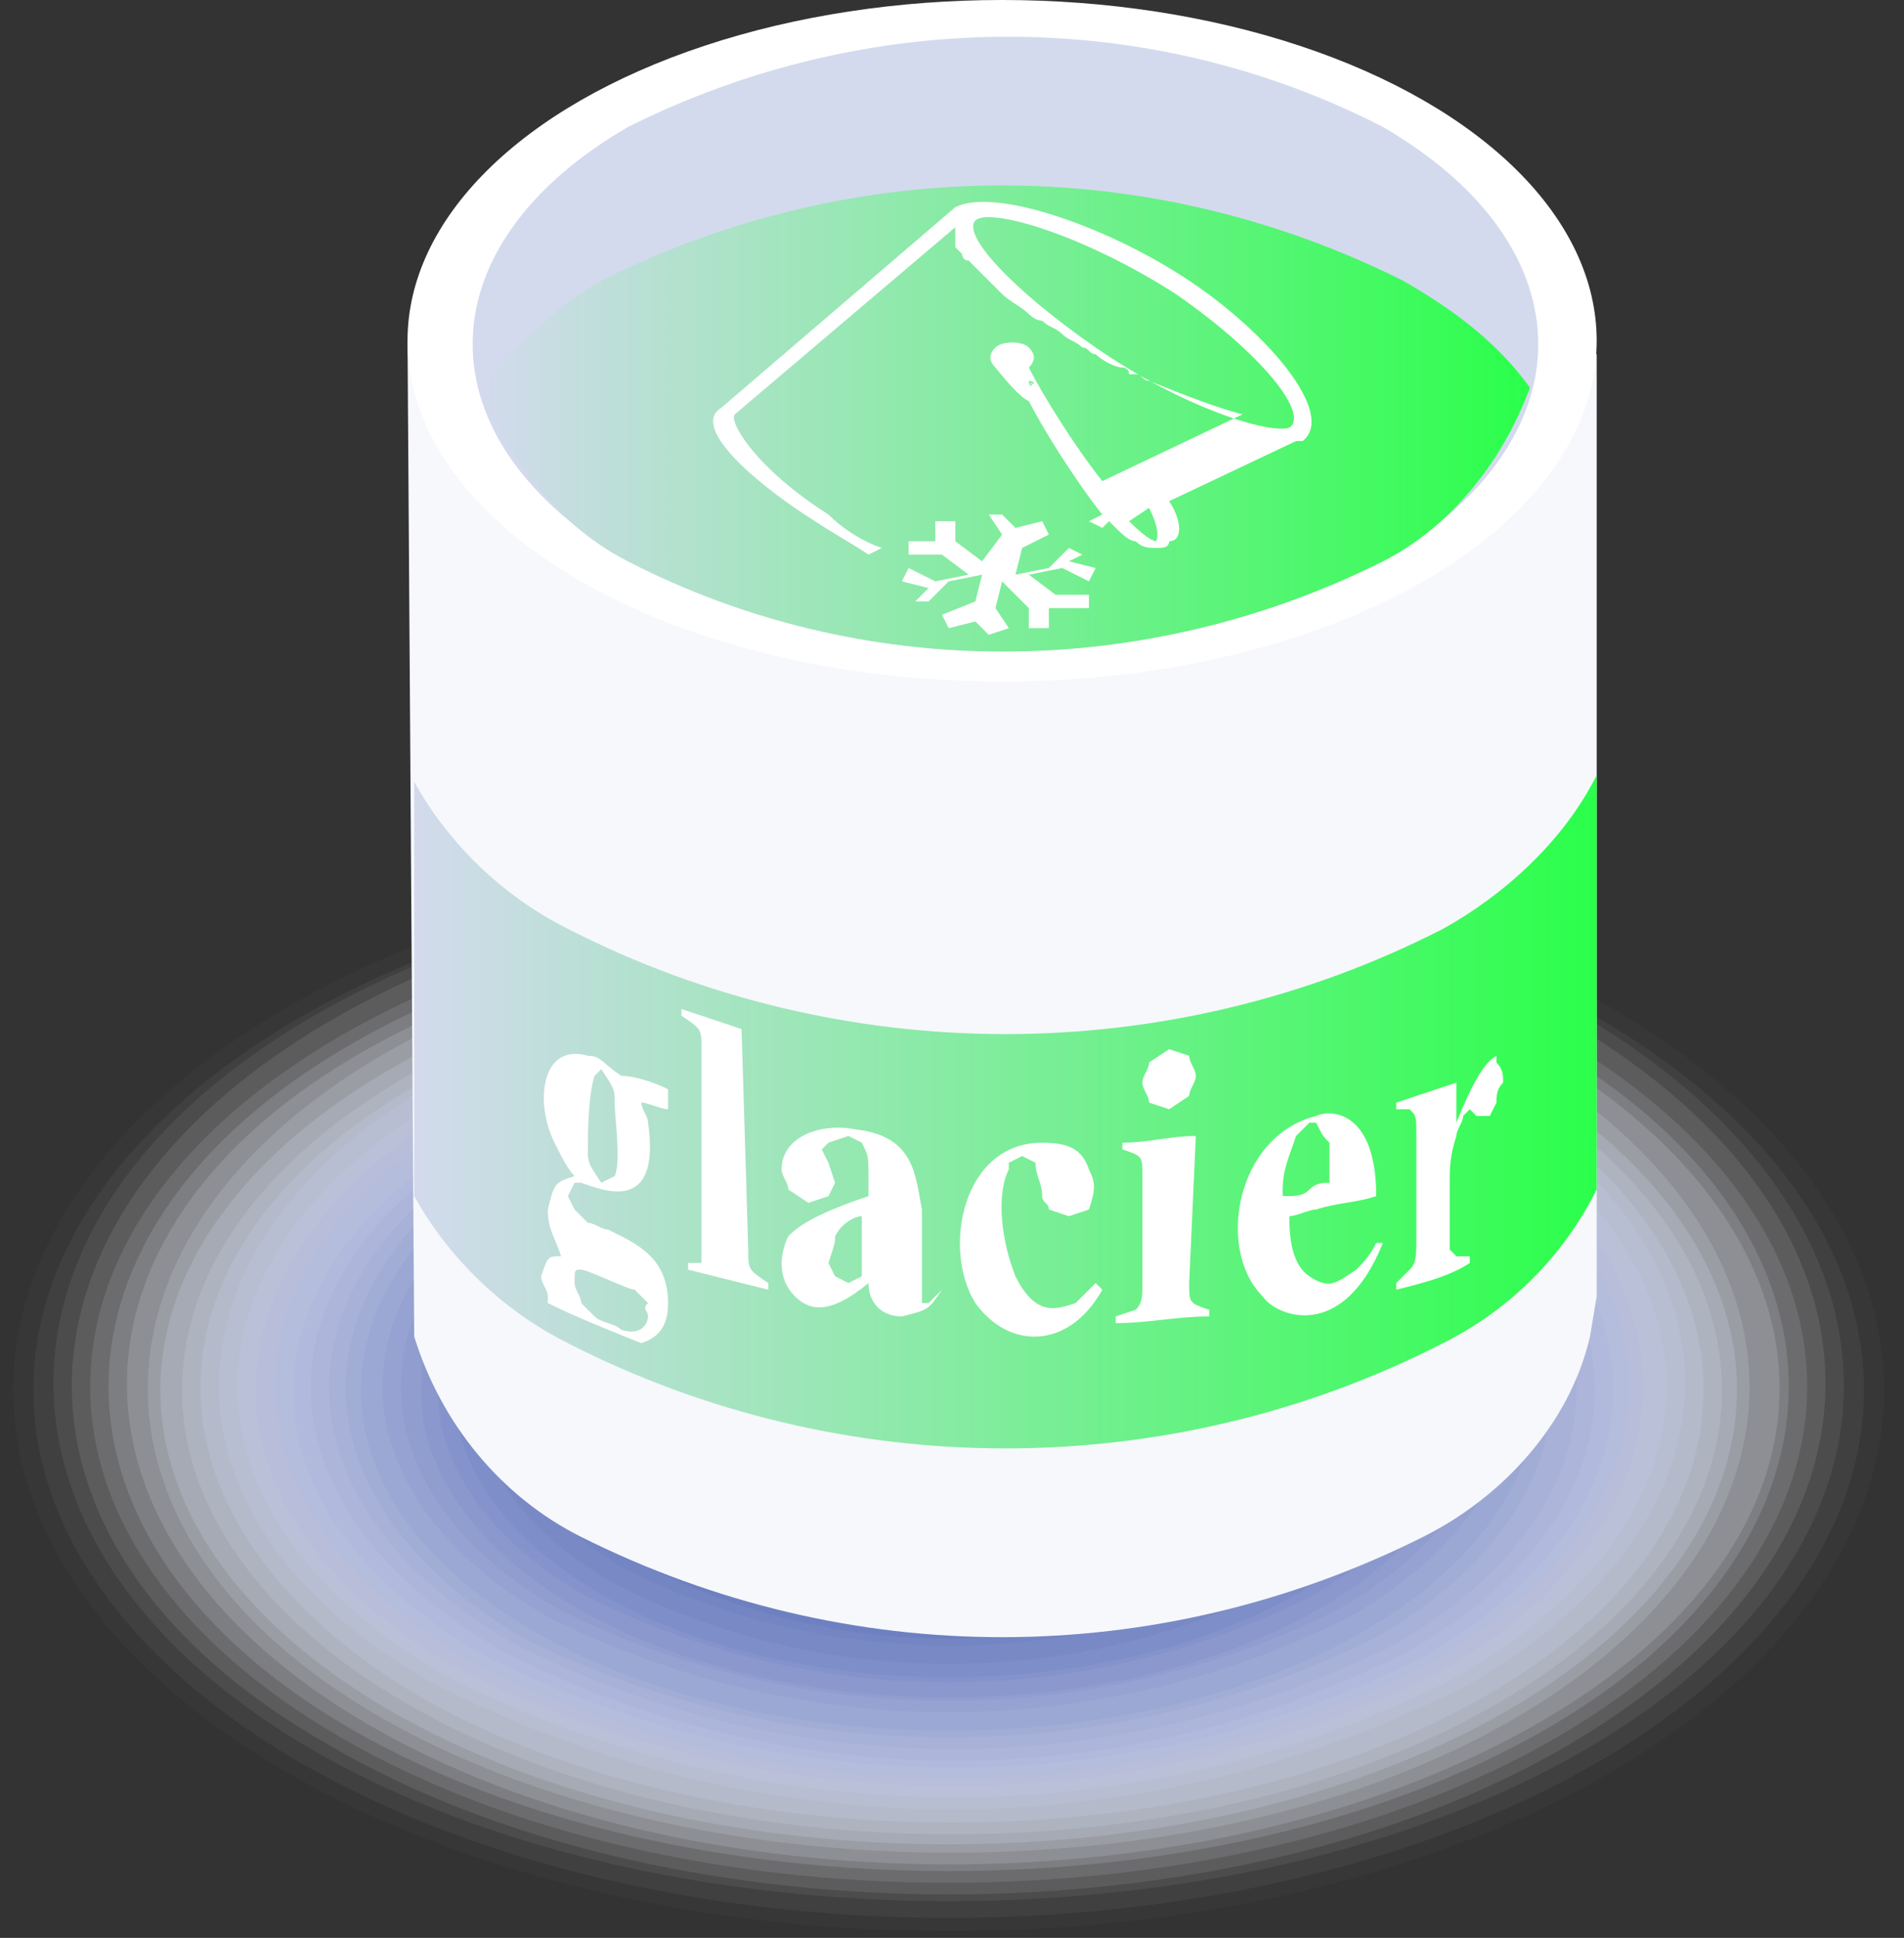 <?xml version="1.0" encoding="utf-8"?>
<!-- Generator: Adobe Illustrator 26.2.1, SVG Export Plug-In . SVG Version: 6.00 Build 0)  -->
<svg version="1.1" id="图层_1" xmlns="http://www.w3.org/2000/svg" xmlns:xlink="http://www.w3.org/1999/xlink" x="0px" y="0px"
	 viewBox="0 0 28.5 29" style="enable-background:new 0 0 28.5 29;" xml:space="preserve">
<rect x="0" y="0" width="28.5" height="29" fill="#333333" stroke="none"/>
<style type="text/css">
	.st0{fill:#FFFFFF;fill-opacity:0;}
	.st1{opacity:2.000000e-02;fill:#FAFAFD;enable-background:new    ;}
	.st2{opacity:5.000000e-02;fill:#F5F6FA;enable-background:new    ;}
	.st3{opacity:7.000000e-02;fill:#EFF1F8;enable-background:new    ;}
	.st4{opacity:0.1;fill:#EAEDF6;enable-background:new    ;}
	.st5{opacity:0.12;fill:#E5E8F4;enable-background:new    ;}
	.st6{opacity:0.15;fill:#E0E3F1;enable-background:new    ;}
	.st7{opacity:0.17;fill:#DADFEF;enable-background:new    ;}
	.st8{opacity:0.2;fill:#D5DAED;enable-background:new    ;}
	.st9{opacity:0.22;fill:#D0D6EB;enable-background:new    ;}
	.st10{opacity:0.24;fill:#CBD1E8;enable-background:new    ;}
	.st11{opacity:0.27;fill:#C5CCE6;enable-background:new    ;}
	.st12{opacity:0.29;fill:#C0C8E4;enable-background:new    ;}
	.st13{opacity:0.32;fill:#BBC3E2;enable-background:new    ;}
	.st14{opacity:0.34;fill:#B6BEDF;enable-background:new    ;}
	.st15{opacity:0.37;fill:#B0BADD;enable-background:new    ;}
	.st16{opacity:0.39;fill:#ABB5DB;enable-background:new    ;}
	.st17{opacity:0.41;fill:#A6B1D8;enable-background:new    ;}
	.st18{opacity:0.44;fill:#A1ACD6;enable-background:new    ;}
	.st19{opacity:0.46;fill:#9BA7D4;enable-background:new    ;}
	.st20{opacity:0.49;fill:#96A3D2;enable-background:new    ;}
	.st21{opacity:0.51;fill:#919ECF;enable-background:new    ;}
	.st22{opacity:0.54;fill:#8C9ACD;enable-background:new    ;}
	.st23{opacity:0.56;fill:#8695CB;enable-background:new    ;}
	.st24{opacity:0.59;fill:#8190C9;enable-background:new    ;}
	.st25{opacity:0.61;fill:#7C8CC6;enable-background:new    ;}
	.st26{opacity:0.63;fill:#7787C4;enable-background:new    ;}
	.st27{opacity:0.66;fill:#7183C2;enable-background:new    ;}
	.st28{opacity:0.68;fill:#6C7EBF;enable-background:new    ;}
	.st29{opacity:0.71;fill:#6779BD;enable-background:new    ;}
	.st30{opacity:0.73;fill:#6275BB;enable-background:new    ;}
	.st31{opacity:0.76;fill:#5C70B9;enable-background:new    ;}
	.st32{opacity:0.78;fill:#576BB6;enable-background:new    ;}
	.st33{opacity:0.8;fill:#5267B4;enable-background:new    ;}
	.st34{opacity:0.83;fill:#4D62B2;enable-background:new    ;}
	.st35{opacity:0.85;fill:#475EB0;enable-background:new    ;}
	.st36{opacity:0.88;fill:#4259AD;enable-background:new    ;}
	.st37{opacity:0.9;fill:#3D54AB;enable-background:new    ;}
	.st38{opacity:0.93;fill:#3850A9;enable-background:new    ;}
	.st39{opacity:0.95;fill:#324BA7;enable-background:new    ;}
	.st40{opacity:0.98;fill:#2D47A4;enable-background:new    ;}
	.st41{fill:#2842A2;}
	.st42{fill:#F6F8FB;}
	.st43{fill:#FFFFFF;}
	.st44{fill:#D3DAED;}
	.st45{fill:url(#SVGID_1_);}
	.st46{fill:url(#SVGID_00000059310457335759216360000010932112766915099797_);}
	.st47{fill-rule:evenodd;clip-rule:evenodd;fill:#FFFFFF;}
	.st48{enable-background:new    ;}
	.st49{clip-path:url(#SVGID_00000002385832957844725030000016616827139905296312_);}
</style>
<path class="st0" d="M4.2,26.6c5.6,3.2,14.6,3.2,20.2,0s5.6-8.4,0-11.6S9.8,11.8,4.2,15S-1.4,23.4,4.2,26.6z"/>
<ellipse class="st1" cx="14.2" cy="20.8" rx="14" ry="8.1"/>
<ellipse class="st2" cx="14.2" cy="20.8" rx="13.7" ry="7.9"/>
<path class="st3" d="M4.7,26.2c5.2,3,13.8,3,19,0s5.2-7.9,0-11s-13.8-3-19,0S-0.5,23.2,4.7,26.2z"/>
<path class="st4" d="M4.9,26.1c5.1,3,13.5,3,18.6,0s5.1-7.8,0-10.8s-13.5-3-18.6,0S-0.2,23.2,4.9,26.1z"/>
<path class="st5" d="M5.1,26c5,2.9,13.2,2.9,18.2,0s5-7.6,0-10.5s-13.2-2.9-18.2,0S0.1,23.1,5.1,26z"/>
<path class="st6" d="M5.3,25.9c4.9,2.8,12.9,2.8,17.8,0s4.9-7.5,0-10.3s-12.9-2.8-17.8,0S0.4,23.1,5.3,25.9z"/>
<path class="st7" d="M5.5,25.8c4.8,2.8,12.6,2.8,17.5,0s4.8-7.3,0-10.1s-12.7-2.7-17.5,0S0.7,23,5.5,25.8z"/>
<path class="st8" d="M5.7,25.7c4.7,2.7,12.4,2.7,17,0s4.7-7.1,0-9.9s-12.4-2.7-17,0S1,23,5.7,25.7z"/>
<ellipse class="st9" cx="14.2" cy="20.8" rx="11.8" ry="6.8"/>
<path class="st10" d="M6.1,25.5c4.5,2.6,11.8,2.6,16.3,0s4.5-6.8,0-9.4s-11.8-2.6-16.3,0S1.6,22.9,6.1,25.5z"/>
<path class="st11" d="M6.3,25.4c4.4,2.5,11.5,2.5,15.9,0s4.4-6.7,0-9.2s-11.5-2.5-15.9,0S1.9,22.8,6.3,25.4z"/>
<path class="st12" d="M6.5,25.2c4.9,2.5,10.6,2.5,15.5,0c4.3-2.5,4.3-6.5,0-9c-4.9-2.5-10.6-2.5-15.5,0C2.2,18.7,2.2,22.8,6.5,25.2z
	"/>
<path class="st13" d="M6.7,25.1c4.8,2.4,10.4,2.4,15.1,0c4.2-2.4,4.2-6.3,0-8.7C17,14,11.4,14,6.7,16.4C2.5,18.8,2.5,22.7,6.7,25.1z
	"/>
<path class="st14" d="M6.9,25c4.6,2.3,10.1,2.3,14.7,0c4-2.3,4-6.2,0-8.5c-4.6-2.3-10.1-2.3-14.7,0C2.8,18.9,2.8,22.7,6.9,25z"/>
<path class="st15" d="M7.1,24.9c4.5,2.3,9.8,2.3,14.3,0c4-2.3,4-6,0-8.3c-4.5-2.3-9.8-2.3-14.3,0C3.1,18.9,3.1,22.6,7.1,24.9z"/>
<path class="st16" d="M7.3,24.8c4.4,2.2,9.6,2.2,14,0c3.8-2.2,3.8-5.8,0-8c-4.4-2.2-9.6-2.2-13.9,0C3.4,19,3.4,22.6,7.3,24.8z"/>
<path class="st17" d="M7.5,24.7c4.3,2.2,9.3,2.2,13.6,0c3.7-2.1,3.7-5.7,0-7.8c-4.3-2.2-9.3-2.2-13.6,0C3.7,19,3.7,22.5,7.5,24.7z"
	/>
<path class="st18" d="M7.7,24.6c4.1,2.1,9,2.1,13.2,0c3.6-2.1,3.6-5.5,0-7.6c-4.1-2.1-9-2.1-13.2,0C4,19,4,22.5,7.7,24.6z"/>
<path class="st19" d="M7.8,24.5c4,2,8.8,2,12.8,0c3.5-2,3.5-5.4,0-7.4c-4-2-8.8-2-12.8,0C4.3,19.1,4.3,22.4,7.8,24.5z"/>
<ellipse class="st20" cx="14.2" cy="20.8" rx="8.8" ry="5.1"/>
<path class="st21" d="M8.2,24.2c3.8,1.9,8.2,1.9,12,0c3.3-1.9,3.3-5,0-6.9c-3.8-1.9-8.2-1.9-12,0C4.9,19.2,4.9,22.3,8.2,24.2z"/>
<path class="st22" d="M8.4,24.1c3.6,1.8,8,1.8,11.6,0c3.2-1.8,3.2-4.9,0-6.7c-3.6-1.8-8-1.8-11.6,0C5.2,19.2,5.2,22.3,8.4,24.1z"/>
<ellipse class="st23" cx="14.2" cy="20.8" rx="7.9" ry="4.6"/>
<path class="st24" d="M8.8,23.9c3.4,1.7,7.4,1.7,10.8,0c3-1.7,3-4.5,0-6.3c-3.4-1.7-7.4-1.7-10.8,0C5.8,19.4,5.8,22.2,8.8,23.9z"/>
<ellipse class="st25" cx="14.2" cy="20.8" rx="7.4" ry="4.3"/>
<path class="st26" d="M9.2,23.7c3.1,1.6,6.9,1.6,10,0c2.8-1.6,2.8-4.2,0-5.8c-3.1-1.6-6.9-1.6-10,0C6.4,19.5,6.4,22.1,9.2,23.7z"/>
<path class="st27" d="M9.4,23.5c3,1.5,6.6,1.5,9.7,0c2.7-1.5,2.7-4,0-5.6c-3-1.5-6.6-1.5-9.7,0C6.8,19.5,6.8,22,9.4,23.5z"/>
<path class="st28" d="M9.6,23.4c2.9,1.5,6.4,1.5,9.3,0c2.5-1.5,2.5-3.9,0-5.4c-2.9-1.5-6.4-1.5-9.3,0C7.1,19.5,7.1,22,9.6,23.4z"/>
<path class="st29" d="M9.8,23.3c2.8,1.4,6.1,1.4,8.9,0c2.5-1.4,2.5-3.7,0-5.1c-2.8-1.4-6.1-1.4-8.9,0C7.3,19.6,7.3,21.9,9.8,23.3z"
	/>
<path class="st30" d="M10,23.2c2.7,1.3,5.8,1.3,8.5,0c2.3-1.4,2.3-3.6,0-4.9c-2.7-1.3-5.8-1.3-8.5,0C7.7,19.6,7.7,21.9,10,23.2z"/>
<path class="st31" d="M10.2,23.1c2.6,1.3,5.6,1.3,8.1,0c2.2-1.3,2.2-3.4,0-4.7c-2.6-1.3-5.6-1.3-8.1,0C8,19.7,8,21.8,10.2,23.1z"/>
<path class="st32" d="M10.4,23c2.4,1.2,5.3,1.2,7.7,0c2.1-1.2,2.1-3.2,0-4.5c-2.4-1.2-5.3-1.2-7.7,0C8.3,19.8,8.3,21.8,10.4,23z"/>
<path class="st33" d="M10.6,22.9c2.3,1.2,5,1.2,7.3,0c2-1.2,2-3.1,0-4.2c-2.3-1.2-5-1.2-7.3,0C8.6,19.8,8.6,21.7,10.6,22.9z"/>
<path class="st34" d="M10.8,22.8c2.2,1.1,4.8,1.1,7,0c1.9-1.1,1.9-2.9,0-4c-2.2-1.1-4.8-1.1-6.9,0C8.9,19.9,8.9,21.7,10.8,22.8z"/>
<path class="st35" d="M11,22.6c2.1,1,4.5,1,6.5,0c1.8-1,1.8-2.7,0-3.8c-2.1-1-4.5-1-6.6,0C9.2,19.9,9.2,21.6,11,22.6z"/>
<path class="st36" d="M11.2,22.5c1.9,1,4.2,1,6.2,0c1.7-1,1.7-2.6,0-3.6c-1.9-1-4.2-1-6.2,0C9.5,20,9.5,21.6,11.2,22.5z"/>
<path class="st37" d="M11.4,22.4c1.8,0.9,4,0.9,5.8,0c1.6-0.9,1.6-2.4,0-3.3c-1.8-0.9-4-0.9-5.8,0C9.8,20,9.8,21.5,11.4,22.4z"/>
<path class="st38" d="M11.6,22.3c1.7,0.9,3.7,0.9,5.4,0c1.5-0.9,1.5-2.2,0-3.1c-1.7-0.9-3.7-0.9-5.4,0
	C10.1,20.1,10.1,21.5,11.6,22.3z"/>
<path class="st39" d="M11.7,22.2c1.6,0.8,3.4,0.8,5,0c1.4-0.8,1.4-2.1,0-2.9c-1.6-0.8-3.4-0.8-5,0C10.4,20.1,10.4,21.4,11.7,22.2z"
	/>
<ellipse class="st40" cx="14.2" cy="20.8" rx="3.3" ry="1.9"/>
<path class="st41" d="M12.1,22c1.3,0.7,2.9,0.7,4.2,0c0.7-0.2,1-1,0.8-1.6c-0.1-0.4-0.4-0.7-0.8-0.8c-1.3-0.7-2.9-0.7-4.2,0
	c-0.6,0.3-0.9,1.1-0.6,1.8C11.7,21.6,11.9,21.8,12.1,22z"/>
<path class="st42" d="M23.9,19.4L23.9,19.4V5.3L6.1,5.1L6.2,20c0.4,1.3,1.3,2.4,2.5,3c4,2,8.6,2,12.6,0c1.2-0.6,2.2-1.7,2.5-3
	L23.9,19.4z"/>
<ellipse class="st43" cx="15" cy="5.1" rx="8.9" ry="5.1"/>
<path class="st44" d="M9.4,8.4c3.5,1.8,7.7,1.8,11.3,0c3.1-1.8,3.1-4.7,0-6.5c-3.5-1.8-7.7-1.8-11.3,0C6.3,3.7,6.3,6.6,9.4,8.4z"/>
<linearGradient id="SVGID_1_" gradientUnits="userSpaceOnUse" x1="7.18" y1="-1094.263" x2="22.91" y2="-1094.263" gradientTransform="matrix(1 0 0 -1 0 -1088)">
	<stop  offset="0" style="stop-color:#D3DAED"/>
	<stop  offset="1" style="stop-color:#2AFF4A"/>
</linearGradient>
<path class="st45" d="M22.9,5.8c-0.5-0.7-1.2-1.2-1.9-1.6c-3.8-1.9-8.2-1.9-12,0c-0.7,0.4-1.3,1-1.8,1.6c0.4,1.1,1.2,2.1,2.2,2.6
	c3.5,1.8,7.7,1.8,11.3,0C21.7,7.9,22.5,6.9,22.9,5.8z"/>
<linearGradient id="SVGID_00000134941051585294672360000014684613516478070421_" gradientUnits="userSpaceOnUse" x1="6.18" y1="-1104.638" x2="23.94" y2="-1104.638" gradientTransform="matrix(1 0 0 -1 0 -1088)">
	<stop  offset="0" style="stop-color:#D3DAED"/>
	<stop  offset="1" style="stop-color:#2AFF4A"/>
</linearGradient>
<path style="fill:url(#SVGID_00000134941051585294672360000014684613516478070421_);" d="M6.2,17.9c0.5,0.9,1.3,1.7,2.3,2.2
	c4.1,2.1,9,2.1,13.1,0c1-0.5,1.8-1.3,2.3-2.3v-6.2c-0.5,1-1.4,1.8-2.3,2.3c-4.1,2.1-9,2.1-13.1,0c-1-0.5-1.8-1.3-2.3-2.2V17.9z"/>
<path id="Amazon-Simple-Storage-Service-Glacier_Icon_32_Squid" class="st47" d="M15.7,9.1l0,0.3l-0.3,0l0-0.3L15,8.7l-0.1,0.4
	l0.2,0.3l-0.3,0.1l-0.2-0.2l-0.4,0.1l-0.1-0.2L14.6,9l0.1-0.4l-0.5,0.1l-0.3,0.3L13.7,9l0.2-0.2l-0.4-0.1l0.1-0.2l0.4,0.2l0.5-0.1
	l-0.4-0.3l-0.5,0l0-0.2l0.4,0l0-0.3l0.3,0l0,0.3l0.4,0.3L15,8l-0.2-0.3L15,7.7l0.2,0.2l0.4-0.1l0.1,0.2l-0.4,0.2l-0.1,0.4l0.5-0.1
	l0.3-0.3l0.2,0.1L16,8.4l0.4,0.1l-0.1,0.2l-0.4-0.2l-0.5,0.1l0.4,0.3l0.5,0l0,0.2L15.7,9.1z M16.9,7.8l0.3-0.2
	c0.2,0.4,0.1,0.5,0.1,0.5C17.3,8.1,17.2,8.1,16.9,7.8L16.9,7.8z M17.6,4.4c1.3,0.9,2,1.8,1.7,2l0,0c0,0,0,0,0,0
	c-0.3,0.1-1.6-0.3-2.9-1.2c-1.3-0.9-2-1.7-1.8-1.9l0,0C14.8,3.1,16.2,3.5,17.6,4.4L17.6,4.4z M15.4,5.7C15.4,5.7,15.5,5.7,15.4,5.7
	C15.5,5.7,15.5,5.8,15.4,5.7C15.5,5.8,15.4,5.8,15.4,5.7L15.4,5.7z M17.5,7.5l1.9-0.9c0,0,0,0,0,0l0.1,0c0,0,0,0,0,0
	C20,6.2,19,5,17.8,4.2s-2.9-1.4-3.5-1.1l0,0c0,0,0,0,0,0l-3.5,3c-0.5,0.3,0.6,1.2,1.4,1.7c0.3,0.2,0.5,0.3,0.8,0.5l0.2-0.1
	c-0.3-0.1-0.6-0.3-0.8-0.5c-1.1-0.7-1.5-1.4-1.4-1.5l3.3-2.8c0,0,0,0,0,0c0,0,0,0,0,0.1c0,0,0,0,0,0.1c0,0,0,0,0,0.1c0,0,0,0,0,0
	c0,0,0.1,0.1,0.1,0.1c0,0,0,0,0,0c0,0,0,0.1,0.1,0.1c0,0,0,0,0,0c0,0,0.1,0.1,0.1,0.1c0,0,0,0,0,0c0.1,0.1,0.2,0.2,0.3,0.3
	c0,0,0,0,0,0c0,0,0.1,0.1,0.1,0.1c0,0,0,0,0,0c0.1,0.1,0.3,0.2,0.4,0.3c0,0,0,0,0,0c0,0,0.1,0.1,0.2,0.1l0,0
	c0.1,0.1,0.2,0.1,0.3,0.2c0.1,0.1,0.2,0.1,0.3,0.2c0,0,0,0,0,0c0.1,0,0.1,0.1,0.2,0.1c0,0,0,0,0,0c0.1,0.1,0.3,0.2,0.4,0.2
	c0,0,0.1,0,0.1,0.1c0,0,0.1,0,0.1,0c0.1,0,0.1,0.1,0.2,0.1c0,0,0,0,0,0c0.5,0.2,1,0.4,1.4,0.5l-2.1,1c-0.4-0.5-0.9-1.3-1.1-1.7
	c0,0,0,0,0,0c0.1-0.1,0.1-0.2,0-0.3c-0.1-0.1-0.4-0.1-0.5,0c-0.1,0.1-0.1,0.2,0,0.3C15.3,6,15.4,6,15.4,6c0.2,0.4,0.7,1.2,1.1,1.7
	l-0.2,0.1l0.2,0.1l0.1-0.1C16.8,8,16.9,8.1,17,8.1c0.1,0.1,0.2,0.1,0.3,0.1c0.1,0,0.2,0,0.2-0.1C17.7,8.1,17.7,7.8,17.5,7.5
	L17.5,7.5z"/>
<g class="st48">
	<defs>
		<path id="SVGID_00000140012653411151520610000010325201873263567768_" class="st48" d="M6.3,17.3l0-7.2c0,0.8,0.3,1.5,0.9,2.3
			C9.5,15,15,16,19.6,14.8c3.3-0.9,5.1-2.7,5.1-4.6l0,7.2c0,1.9-1.9,3.7-5.1,4.6C15,23.2,9.5,22.2,7.3,19.6
			C6.6,18.9,6.3,18.1,6.3,17.3z"/>
	</defs>
	<clipPath id="SVGID_00000050627343354909026270000016219064762447706496_">
		<use xlink:href="#SVGID_00000140012653411151520610000010325201873263567768_"  style="overflow:visible;"/>
	</clipPath>
	<g style="clip-path:url(#SVGID_00000050627343354909026270000016219064762447706496_);">
		<path class="st43" d="M9.7,19.7c0,0.1-0.1,0.3-0.4,0.2c-0.1-0.1-0.3-0.1-0.4-0.2c-0.1-0.1-0.1-0.1-0.2-0.2c0-0.1-0.1-0.2-0.1-0.3
			C8.6,19,8.6,19,8.7,19c0.1,0,0.7,0.3,0.8,0.3l0.2,0.2C9.6,19.6,9.7,19.6,9.7,19.7 M9,17.7c-0.2-0.3-0.2-0.3-0.2-0.5
			c0-0.2,0-0.8,0.1-1.1L9,16c0.2,0.3,0.2,0.3,0.2,0.5c0,0.2,0.1,0.9,0,1.1L9,17.7 M10,19.5c0-0.7-0.5-0.9-0.9-1.1
			c-0.1,0-0.2-0.1-0.3-0.1l-0.2-0.2l-0.1-0.2l0.1-0.2l0.1,0c0.3,0.1,1.2,0.5,1-0.9c0-0.1-0.1-0.2-0.1-0.3c0.1,0,0.3,0.1,0.4,0.1
			l0-0.3c-0.2-0.1-0.5-0.2-0.7-0.2c-0.3-0.2-0.3-0.3-0.5-0.3c-0.7-0.2-0.8,0.7-0.5,1.3c0.1,0.2,0.2,0.4,0.3,0.5
			c-0.3,0.1-0.3,0.1-0.4,0.5c0,0.3,0.1,0.4,0.2,0.7c-0.2,0-0.2,0-0.3,0.3c0,0.1,0.1,0.2,0.1,0.3c0,0,0,0,0,0.1
			c0.4,0.2,0.9,0.4,1.4,0.6l0,0C9.9,20,10,19.8,10,19.5"/>
		<path class="st43" d="M11.1,15.4c-0.3-0.1-0.6-0.2-0.9-0.3l0,0.1c0.3,0.2,0.3,0.2,0.3,0.5l0,2.9c0,0.2,0,0.3,0,0.3l-0.2,0l0,0.1
			c0.4,0.1,0.8,0.2,1.2,0.3l0-0.1c-0.3-0.2-0.3-0.2-0.3-0.5L11.1,15.4"/>
		<path class="st43" d="M12.7,19.2l-0.2-0.1l-0.1-0.2c0.1-0.3,0.1-0.3,0.1-0.4c0.1-0.2,0.3-0.3,0.4-0.3l0,0.9L12.7,19.2 M12.8,16.9
			c-0.5-0.1-1.1,0.1-1.1,0.6c0,0.1,0.1,0.2,0.1,0.3l0.3,0.2l0.3-0.1l0.1-0.2l-0.1-0.3l-0.1-0.2l0.1-0.1l0.3-0.1l0.2,0.1
			c0.1,0.2,0.1,0.2,0.1,0.5l0,0.3c-0.9,0.3-1.1,0.5-1.2,0.6c-0.1,0.2-0.2,0.6,0.1,0.9c0.2,0.2,0.5,0.3,1.1-0.2
			c0,0.3,0.2,0.5,0.5,0.5c0.4-0.1,0.4-0.1,0.6-0.4L14,19.4l-0.1,0.1l-0.1,0l0-0.1l0-0.2l0-1.1C13.7,17.6,13.7,17,12.8,16.9"/>
		<path class="st43" d="M15.6,17.1c-1.2,0-1.5,1.6-1,2.4c0.5,0.7,1.4,0.7,1.9-0.2l-0.1-0.1c-0.1,0.1-0.2,0.2-0.3,0.3
			c-0.3,0.1-0.6,0.2-0.9-0.4c-0.2-0.5-0.3-1.2-0.1-1.6c0,0,0,0,0-0.1l0.2-0.1l0.2,0.1c0,0.2,0.1,0.3,0.1,0.5c0,0.1,0.1,0.1,0.1,0.2
			l0.3,0.1l0.3-0.1c0.1-0.3,0.1-0.4,0-0.6C16.2,17.2,16,17.1,15.6,17.1"/>
		<path class="st43" d="M17.9,17c-0.4,0-0.7,0.1-1.1,0.1l0,0.1c0.3,0.1,0.3,0.1,0.3,0.4l0,1.6c0,0.2,0,0.3-0.1,0.4l-0.3,0.1l0,0.1
			c0.5,0,0.9-0.1,1.4-0.1l0-0.1c-0.3-0.1-0.3-0.1-0.3-0.4L17.9,17 M17.5,15.7l-0.3,0.2c0,0.1-0.1,0.2-0.1,0.3c0,0.1,0.1,0.2,0.1,0.3
			l0.3,0.1l0.3-0.2c0-0.1,0.1-0.2,0.1-0.3c0-0.1-0.1-0.2-0.1-0.3L17.5,15.7"/>
		<path class="st43" d="M19.2,17.9l0-0.1c0-0.3,0.1-0.5,0.2-0.8l0.2-0.2l0.1,0c0.1,0.2,0.1,0.2,0.2,0.3c0,0.1,0,0.5,0,0.6
			c-0.1,0-0.2,0-0.3,0.1C19.5,17.9,19.4,17.9,19.2,17.9 M19.7,16.7c-1.2,0.3-1.5,2-0.8,2.7c0.2,0.3,1.2,0.7,1.8-0.8c0,0-0.1,0-0.1,0
			c-0.1,0.2-0.2,0.3-0.3,0.4c-0.3,0.2-0.4,0.3-0.7,0.1c-0.3-0.2-0.3-0.7-0.3-0.9c0.1,0,0.3-0.1,0.4-0.1c0.3-0.1,0.6-0.1,0.9-0.2
			C20.6,16.6,19.9,16.6,19.7,16.7"/>
		<path class="st43" d="M22.4,15.8c-0.2,0.1-0.4,0.5-0.6,1l0-0.6c-0.3,0.1-0.6,0.2-0.9,0.3l0,0.1l0.2,0c0.1,0.1,0.1,0.1,0.1,0.4
			l0,1.5c0,0.3,0,0.4-0.1,0.5l-0.2,0.2l0,0.1c0.4-0.1,0.8-0.2,1.1-0.4l0-0.1l-0.2,0l-0.1-0.1l0-0.2l0-0.2l0-0.6c0-0.2,0-0.4,0.1-0.7
			c0-0.1,0.1-0.2,0.1-0.3l0.1-0.1l0,0l0.1,0.1l0.2,0l0.1-0.2c0-0.1,0-0.2,0.1-0.3c0-0.1,0-0.2-0.1-0.3L22.4,15.8"/>
	</g>
</g>
</svg>
